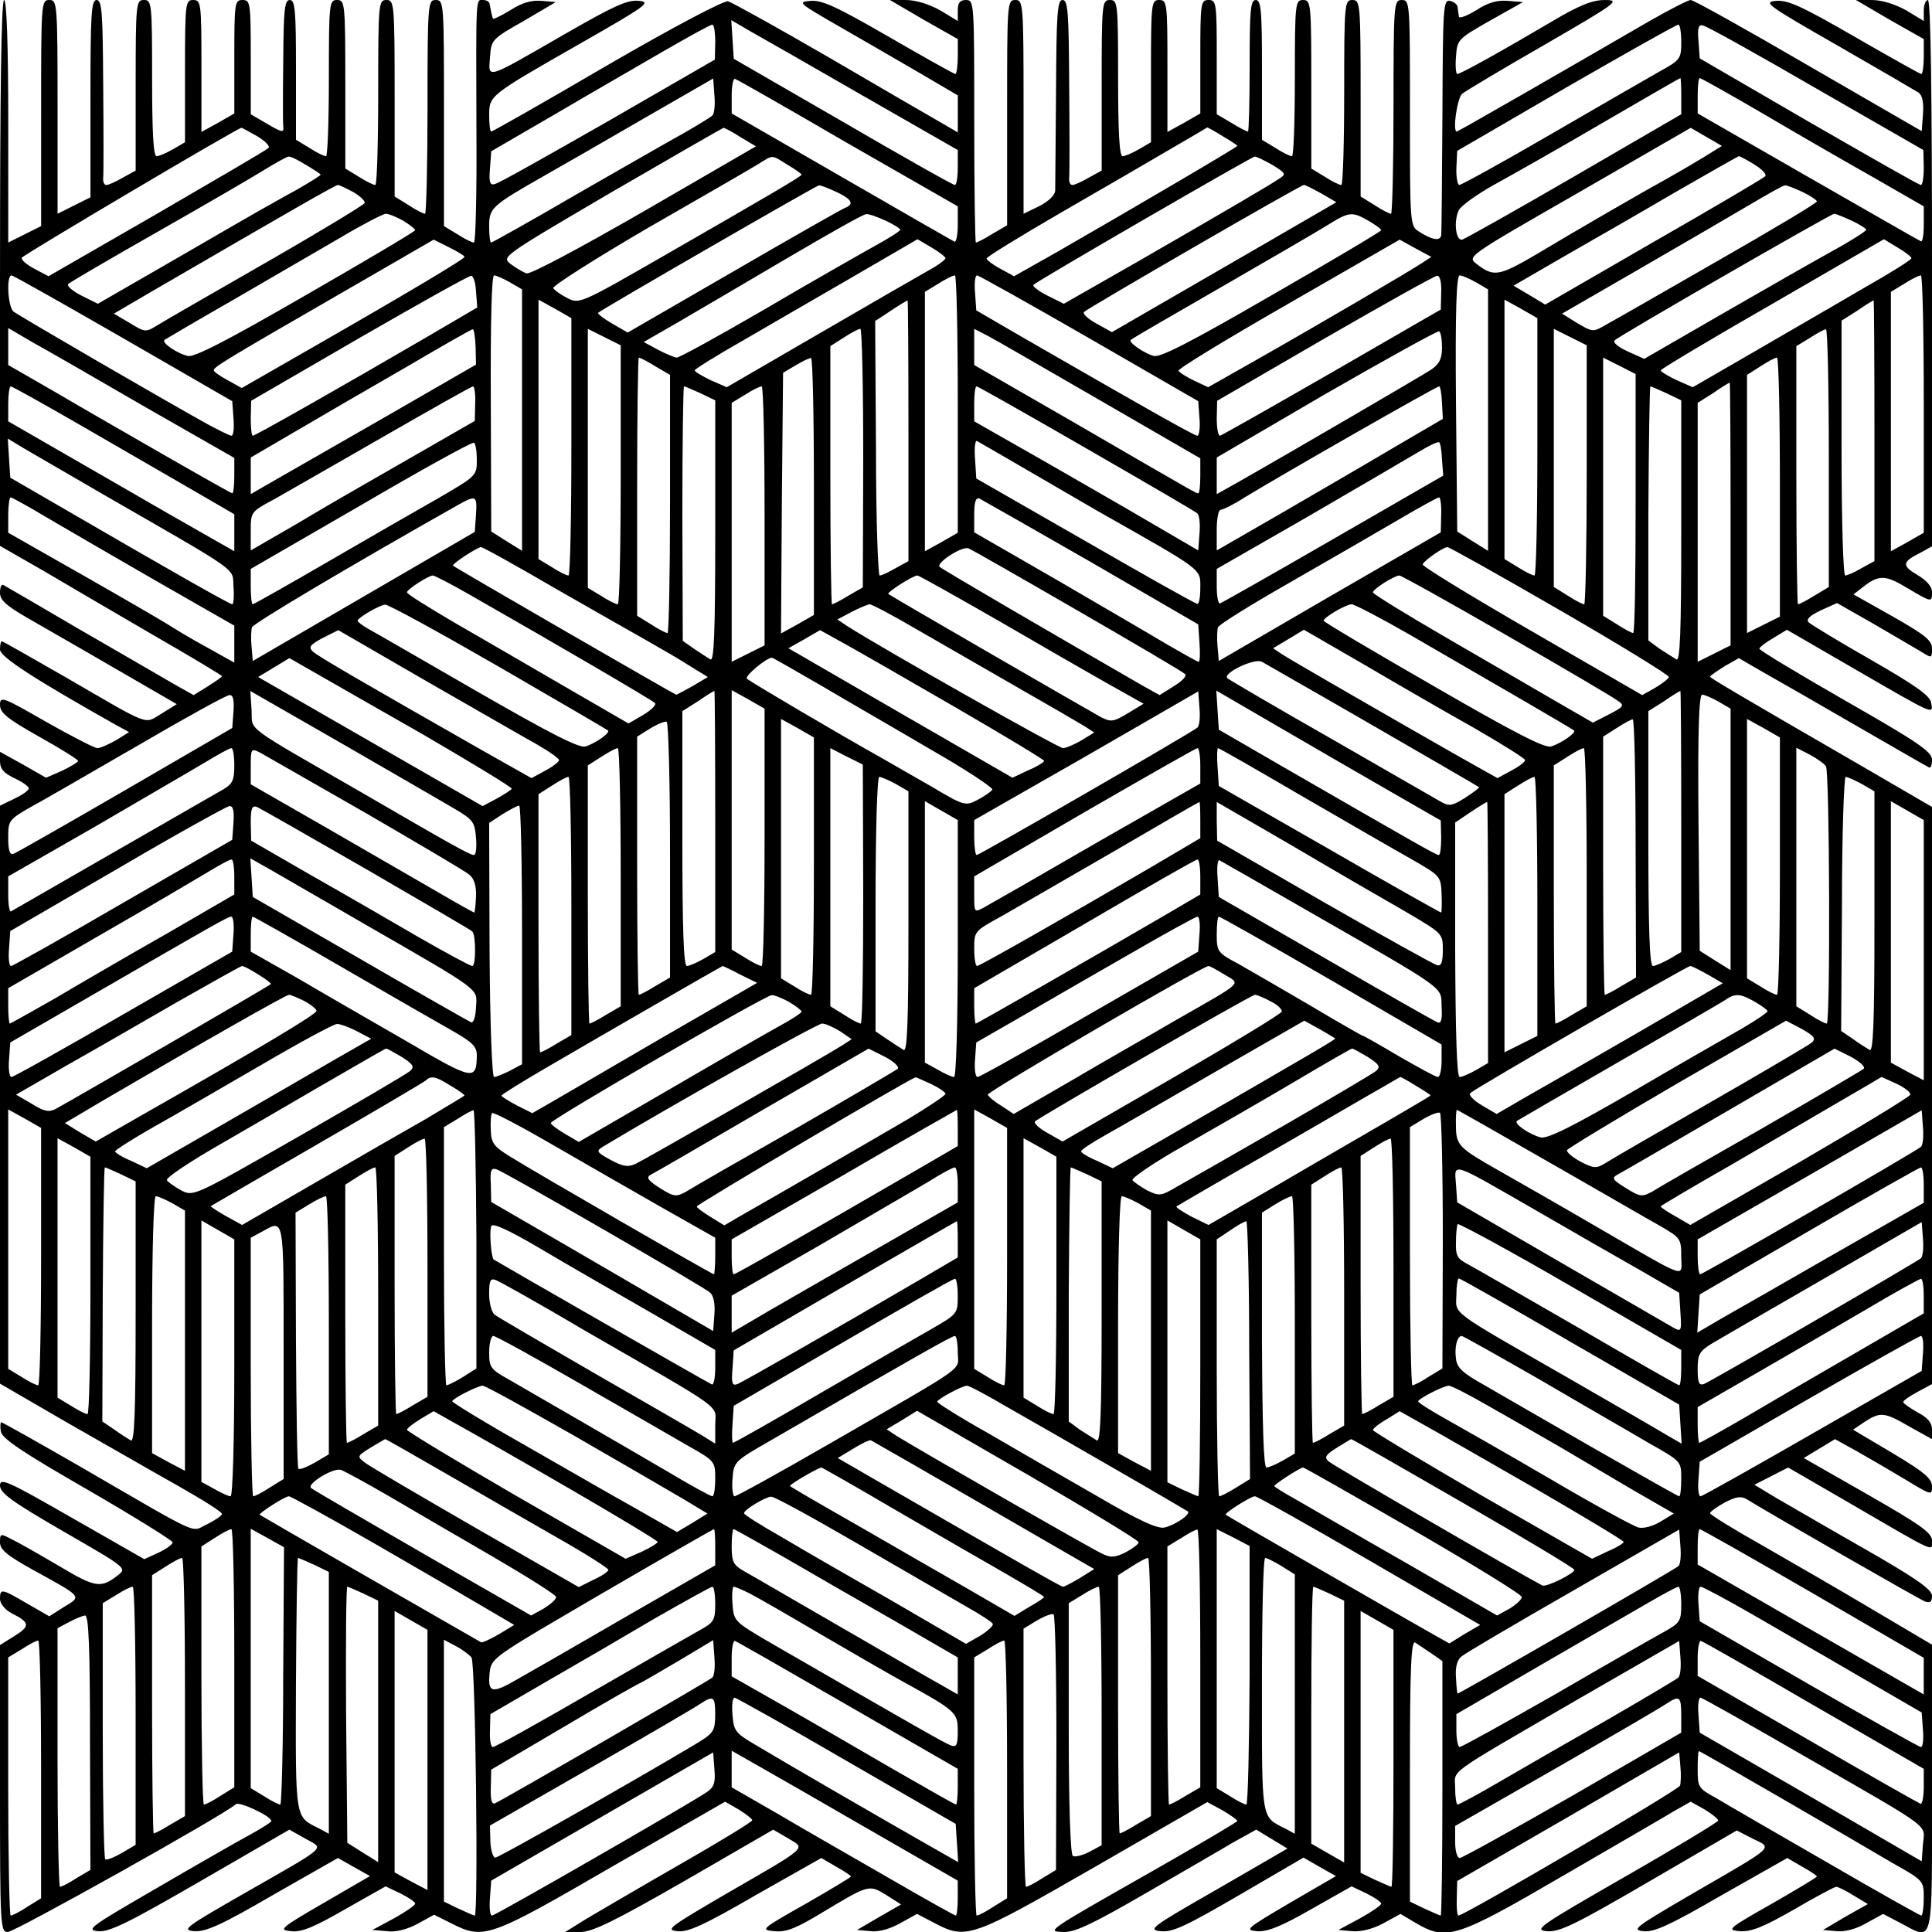 <?xml version="1.0" standalone="no"?>
<!DOCTYPE svg PUBLIC "-//W3C//DTD SVG 20010904//EN"
 "http://www.w3.org/TR/2001/REC-SVG-20010904/DTD/svg10.dtd">
<svg version="1.0" xmlns="http://www.w3.org/2000/svg"
 width="470pt" height="470pt" viewBox="0 0 470 470"
 preserveAspectRatio="xMidYMid meet">
<g transform="translate(0,470) scale(0.1,-0.1)"
fill="#000000" stroke="none">
<path d="M0 4036 l0 -664 103 -59 c56 -33 177 -104 270 -158 92 -53 167 -98
167 -100 0 -2 -16 -13 -35 -25 l-34 -21 -48 27 c-26 15 -129 75 -228 132 -99
58 -183 107 -187 109 -5 2 -8 -6 -8 -19 0 -18 15 -31 63 -59 34 -20 131 -75
215 -124 l152 -88 -37 -23 c-44 -26 -22 -34 -236 90 -82 47 -150 86 -153 86
-2 0 -4 -9 -4 -20 0 -18 84 -72 281 -183 l33 -18 -32 -20 c-18 -10 -38 -19
-45 -19 -7 0 -63 29 -125 64 -106 61 -112 63 -112 41 0 -19 17 -33 95 -77 52
-29 95 -56 95 -59 0 -3 -18 -14 -39 -24 l-39 -17 -56 32 -56 31 0 -23 c0 -18
9 -29 35 -41 19 -9 35 -20 35 -25 0 -5 -16 -16 -35 -25 l-35 -17 0 -703 0
-703 162 -94 c90 -51 211 -121 270 -154 60 -34 108 -64 108 -69 0 -4 -16 -15
-36 -25 -42 -19 -5 -36 -312 142 -101 58 -186 106 -189 106 -2 0 -3 -10 -1
-22 2 -17 51 -50 211 -142 114 -66 207 -124 207 -128 0 -5 -15 -16 -34 -25
l-35 -16 -175 100 c-157 90 -176 99 -176 79 0 -18 29 -39 155 -112 153 -88
154 -89 132 -106 -41 -32 -54 -31 -141 21 -46 27 -98 57 -115 65 -30 16 -31
16 -31 -6 0 -18 17 -32 82 -68 120 -66 117 -63 74 -89 l-36 -23 -54 31 c-63
37 -66 37 -66 11 0 -11 12 -26 29 -35 44 -22 45 -31 6 -55 l-35 -22 0 -349 c0
-338 1 -349 19 -349 17 0 530 287 555 311 8 7 86 -29 86 -41 0 -3 -24 -18 -53
-34 -28 -15 -131 -74 -227 -130 -159 -92 -172 -101 -142 -104 27 -3 72 19 250
122 l216 125 39 -22 c46 -26 59 -14 -147 -132 -145 -83 -155 -90 -124 -93 28
-2 65 14 192 88 l158 90 39 -22 39 -22 -112 -65 c-107 -62 -111 -66 -80 -69
26 -3 56 10 131 53 l99 56 36 -17 c20 -10 36 -21 36 -25 0 -4 -23 -20 -52 -36
l-52 -28 35 -3 c21 -3 49 4 75 18 l40 22 42 -21 c79 -40 91 -36 391 138 l275
158 33 -19 c18 -11 33 -23 33 -26 0 -4 -79 -52 -175 -107 -96 -55 -198 -115
-227 -132 l-53 -33 37 0 c29 0 82 26 253 124 l216 125 36 -21 c43 -26 54 -17
-152 -136 -137 -80 -147 -87 -117 -90 26 -3 65 15 191 88 l159 90 36 -21 c20
-11 36 -22 36 -24 0 -2 -50 -32 -111 -67 -108 -61 -110 -63 -75 -66 29 -3 53
7 119 47 110 66 111 67 153 41 l36 -23 -54 -31 -53 -31 33 -3 c20 -2 47 5 73
20 l40 22 42 -22 c78 -41 89 -37 390 136 l274 158 37 -20 c20 -12 36 -23 36
-26 -1 -3 -96 -59 -212 -125 -257 -146 -254 -144 -208 -145 27 0 74 23 195 93
88 51 185 107 215 125 l56 31 38 -23 38 -23 -171 -99 c-161 -92 -170 -99 -137
-102 29 -3 62 13 191 88 l156 91 40 -23 39 -22 -112 -65 c-105 -62 -111 -66
-81 -69 25 -2 57 10 132 53 l99 56 36 -17 c20 -10 36 -21 36 -25 0 -4 -23 -20
-52 -36 l-52 -28 33 -3 c21 -2 50 5 76 19 l42 23 37 -22 c75 -44 98 -37 357
114 129 75 252 146 273 159 l39 22 34 -19 c18 -11 33 -23 33 -27 0 -3 -102
-65 -226 -136 -209 -120 -224 -130 -191 -133 30 -3 69 16 249 121 l213 124 39
-20 c49 -24 58 -15 -149 -135 -137 -80 -147 -87 -117 -90 26 -3 65 15 191 88
l159 90 36 -21 c20 -11 36 -22 36 -24 0 -2 -50 -32 -111 -67 -106 -60 -109
-63 -77 -66 27 -2 56 9 131 52 53 31 100 56 104 56 4 0 23 -9 42 -21 l35 -21
-55 -31 -54 -32 33 -3 c20 -2 47 5 73 20 l40 22 42 -22 c82 -43 77 -66 77 328
l0 349 -142 84 c-79 47 -200 117 -270 157 -71 40 -128 75 -128 79 0 3 16 15
36 26 27 14 39 16 53 8 53 -33 419 -243 434 -249 13 -4 17 -1 17 14 0 15 -38
42 -162 113 -90 51 -187 108 -217 125 l-53 32 41 21 41 21 152 -88 c213 -124
198 -117 198 -90 0 19 -27 38 -156 112 l-156 89 38 23 38 23 56 -31 c30 -17
83 -48 118 -69 61 -37 62 -37 62 -15 0 19 -19 35 -96 81 l-96 57 28 19 c39 25
48 24 110 -12 l54 -30 0 23 c0 17 -10 29 -35 42 -19 11 -35 22 -35 25 0 4 16
15 35 25 l35 19 0 702 0 702 -177 103 c-308 178 -363 211 -363 214 0 2 16 13
35 25 l35 20 57 -33 c32 -18 135 -77 228 -131 94 -54 173 -100 178 -102 4 -2
7 6 7 19 0 19 -33 42 -210 143 -115 66 -210 123 -210 127 0 3 15 15 34 26 l33
20 164 -95 c197 -114 192 -112 187 -83 -2 17 -37 42 -145 104 -79 45 -148 87
-153 92 -7 7 2 16 29 29 l40 18 93 -53 c51 -30 103 -60 116 -68 21 -13 22 -13
22 10 0 20 -16 33 -95 78 l-96 54 23 18 c39 30 54 30 107 -2 61 -36 61 -36 61
-10 0 13 -13 28 -35 41 -39 23 -38 32 6 54 l29 16 0 664 c0 437 -3 665 -10
665 -5 0 -10 -11 -10 -25 l0 -26 -43 26 c-27 15 -59 25 -83 25 l-39 0 82 -48
83 -47 0 -42 c0 -24 -3 -43 -6 -43 -3 0 -76 41 -161 90 -130 75 -163 90 -192
88 -33 -3 -23 -10 148 -108 101 -58 190 -110 198 -115 10 -7 13 -25 11 -53
l-3 -41 -275 159 c-151 88 -280 160 -287 160 -6 0 -51 -23 -100 -51 -205 -119
-466 -269 -469 -269 -11 0 1 82 13 92 9 7 99 61 202 120 176 102 184 108 145
108 -30 0 -61 -12 -130 -53 -122 -72 -221 -127 -229 -127 -3 0 -5 19 -3 42 3
42 4 43 83 88 l80 45 -37 3 c-26 2 -48 -4 -77 -23 -23 -14 -42 -21 -42 -15 -1
5 -2 16 -3 22 0 7 -9 14 -19 16 -16 3 -17 -16 -18 -277 -1 -155 -2 -287 -3
-293 -2 -15 -22 -12 -53 8 -23 14 -23 15 -23 289 0 268 0 275 -20 275 -19 0
-20 -7 -20 -260 0 -143 -3 -260 -6 -260 -4 0 -22 9 -40 21 l-34 21 0 239 c0
232 -1 239 -20 239 -19 0 -20 -7 -20 -225 0 -124 -3 -225 -7 -225 -5 0 -23 9
-40 20 l-33 20 0 205 c0 198 -1 205 -20 205 -19 0 -20 -7 -20 -190 0 -104 -3
-190 -7 -190 -5 0 -23 9 -40 20 l-33 20 0 170 c0 144 -2 170 -15 170 -13 0
-15 -24 -15 -160 0 -88 -2 -160 -4 -160 -3 0 -21 9 -40 21 l-36 21 0 139 c0
132 -1 139 -20 139 -19 0 -20 -7 -20 -138 l0 -138 -40 -23 -40 -22 0 160 c0
154 -1 161 -20 161 -19 0 -20 -7 -20 -173 l0 -173 -29 -17 c-16 -9 -34 -17
-40 -17 -8 0 -11 59 -11 190 0 183 -1 190 -20 190 -19 0 -20 -7 -20 -207 l0
-208 -31 -17 c-17 -10 -35 -18 -40 -18 -6 0 -9 8 -8 18 1 9 1 110 0 225 -1
177 -3 207 -16 207 -13 0 -15 -32 -16 -222 -1 -123 -2 -231 -2 -241 0 -11 -15
-26 -38 -38 l-39 -19 0 260 c0 253 -1 260 -20 260 -20 0 -20 -7 -20 -274 l0
-274 -36 -21 c-19 -12 -37 -21 -40 -21 -2 0 -4 133 -4 295 0 288 0 295 -20
295 -15 0 -20 -7 -20 -25 l0 -26 -43 26 c-27 15 -59 25 -83 25 l-39 0 82 -48
83 -47 0 -42 c0 -24 -3 -43 -6 -43 -3 0 -76 41 -161 90 -128 74 -163 90 -191
88 -33 -3 -30 -5 69 -62 57 -33 146 -84 197 -114 l92 -54 0 -45 0 -45 -43 25
c-23 13 -145 84 -270 157 -126 73 -236 134 -246 137 -10 2 -132 -62 -294 -156
-152 -89 -279 -161 -282 -161 -3 0 -5 18 -5 39 0 49 -1 48 223 176 161 92 172
100 141 103 -28 3 -62 -13 -182 -82 -193 -111 -184 -109 -180 -55 3 42 4 44
82 88 l78 46 -35 3 c-25 2 -48 -5 -76 -23 -23 -14 -42 -23 -42 -20 -1 3 -3 10
-4 15 -1 6 -3 15 -4 20 0 6 -8 10 -16 10 -18 0 -17 16 -16 -322 1 -148 -2
-268 -6 -268 -5 0 -23 9 -40 20 l-33 20 0 275 c0 268 0 275 -20 275 -19 0 -20
-7 -20 -260 0 -143 -3 -260 -6 -260 -4 0 -22 9 -40 21 l-34 21 0 239 c0 232
-1 239 -20 239 -19 0 -20 -7 -20 -225 0 -124 -3 -225 -7 -225 -5 0 -23 9 -40
20 l-33 20 0 205 c0 198 -1 205 -20 205 -19 0 -20 -7 -20 -190 0 -104 -3 -190
-7 -190 -5 0 -23 9 -40 20 l-33 20 0 170 c0 144 -2 170 -15 170 -13 0 -15 -24
-16 -147 -1 -82 -1 -154 0 -160 2 -17 -2 -16 -43 8 l-36 21 0 139 c0 132 -1
139 -20 139 -19 0 -20 -7 -20 -138 l0 -138 -40 -23 -40 -22 0 160 c0 154 -1
161 -20 161 -19 0 -20 -7 -20 -173 l0 -173 -29 -17 c-16 -9 -34 -17 -40 -17
-8 0 -11 59 -11 190 0 183 -1 190 -20 190 -19 0 -20 -7 -20 -207 l0 -208 -31
-17 c-17 -10 -35 -18 -40 -18 -6 0 -9 8 -8 18 1 9 1 110 0 225 -1 177 -3 207
-16 207 -13 0 -15 -33 -15 -240 l0 -240 -40 -20 -40 -20 0 260 c0 253 -1 260
-20 260 -20 0 -20 -7 -20 -275 l0 -275 -40 -20 -40 -20 0 295 c0 190 -4 295
-10 295 -7 0 -10 -228 -10 -664z m2103 429 l227 -130 0 -42 c0 -24 -3 -43 -7
-43 -5 0 -127 69 -273 154 l-265 153 -3 47 -3 47 48 -28 c27 -15 151 -86 276
-158z m-363 133 l-1 -43 -260 -150 c-144 -82 -267 -152 -276 -153 -11 -3 -14
5 -11 38 l3 42 155 90 c85 50 205 119 265 154 61 35 113 64 118 64 4 0 7 -19
7 -42z m2350 0 c0 -41 -2 -44 -53 -72 -28 -16 -148 -85 -265 -153 -117 -68
-217 -123 -222 -123 -4 0 -8 19 -7 42 l2 41 265 154 c146 84 268 153 273 153
4 0 7 -19 7 -42z m328 -113 l261 -150 1 -42 c0 -24 -3 -43 -7 -43 -5 0 -127
70 -273 154 l-265 154 -3 42 c-3 32 0 41 11 38 8 -1 132 -70 275 -153z m-2685
-66 c-4 -4 -35 -23 -68 -42 -33 -18 -151 -86 -263 -150 -111 -65 -205 -117
-207 -117 -3 0 -5 18 -5 39 0 45 5 50 135 124 44 25 154 88 245 141 l165 95 3
-41 c2 -22 0 -44 -5 -49z m330 -68 l267 -153 0 -45 c0 -25 -4 -43 -8 -41 -4 2
-128 73 -275 158 l-267 154 0 44 c0 24 4 42 8 40 5 -1 129 -72 275 -157z
m2027 115 l0 -44 -260 -151 c-143 -83 -266 -152 -273 -154 -16 -3 -21 46 -8
72 6 11 44 38 83 60 40 22 159 89 263 150 105 61 191 111 193 111 1 0 2 -20 2
-44z m193 -39 c78 -46 199 -116 270 -156 l127 -73 0 -45 c0 -24 -3 -42 -7 -40
-5 2 -128 73 -275 157 l-268 154 0 43 c0 24 2 43 5 43 3 0 69 -37 148 -83z
m-3658 -58 c20 -12 33 -25 28 -29 -4 -5 -127 -76 -271 -160 l-264 -152 -34 18
c-19 10 -33 22 -31 27 2 6 519 312 534 316 1 1 18 -9 38 -20z m1177 -3 l37
-22 -271 -157 c-158 -91 -278 -155 -287 -152 -9 3 -26 13 -39 23 -22 17 -21
18 245 174 148 86 270 156 273 157 3 0 22 -10 42 -23z m1172 3 c20 -12 36 -22
36 -24 0 -3 -261 -156 -435 -256 l-108 -61 -33 18 c-19 10 -34 22 -34 25 0 4
80 53 178 110 97 56 218 126 267 155 50 29 91 53 92 54 1 0 18 -9 37 -21z
m1173 -50 c-23 -14 -62 -37 -87 -51 -62 -34 -228 -130 -328 -190 -86 -50 -99
-52 -140 -20 -23 18 -23 18 249 174 l272 157 38 -22 38 -22 -42 -26z m-3403
-20 c20 -12 36 -22 36 -24 0 -2 -26 -18 -57 -36 -32 -17 -71 -40 -88 -49 -16
-9 -113 -65 -213 -123 l-184 -106 -40 20 c-22 11 -36 24 -32 28 5 5 103 62
219 128 116 66 233 134 260 151 28 17 53 31 57 31 4 1 23 -8 42 -20z m1172 0
c19 -11 34 -22 34 -24 0 -4 -84 -53 -338 -199 -200 -115 -203 -116 -232 -101
-16 8 -31 19 -34 24 -3 5 101 71 231 147 131 75 252 145 268 155 37 23 31 23
71 -2z m1179 0 c33 -20 34 -23 18 -33 -25 -17 -126 -76 -341 -200 l-184 -105
-40 20 c-22 11 -37 23 -34 26 8 9 530 311 538 312 4 1 23 -9 43 -20z m1174 0
c18 -11 30 -24 25 -28 -5 -5 -127 -77 -272 -160 l-263 -152 -38 23 -39 23 126
73 c70 40 192 110 272 157 80 46 147 84 150 85 3 0 20 -9 39 -21z m-3410 -66
c17 -10 30 -22 28 -27 -1 -4 -108 -69 -237 -143 -129 -74 -249 -143 -265 -153
-31 -19 -31 -19 -69 4 l-39 23 94 55 c334 194 445 258 451 258 3 0 20 -8 37
-17z m1176 0 c38 -18 44 -30 20 -39 -9 -4 -131 -73 -272 -155 l-256 -148 -38
22 c-21 12 -36 24 -34 26 8 8 530 309 537 310 4 1 23 -7 43 -16z m1180 -4 l36
-21 -88 -51 c-48 -28 -171 -99 -273 -158 l-185 -107 -38 21 c-20 11 -34 24
-30 28 12 11 527 309 535 309 4 0 23 -10 43 -21z m1170 4 c19 -9 35 -20 35
-23 0 -4 -109 -69 -242 -145 -134 -77 -256 -147 -273 -156 -29 -17 -31 -17
-68 5 l-37 23 187 108 c104 60 224 130 268 156 44 26 83 48 87 48 4 1 23 -7
43 -16z m-3404 -70 c16 -10 29 -20 29 -23 0 -3 -120 -74 -266 -158 -192 -111
-272 -152 -287 -148 -26 6 -64 32 -57 39 3 2 79 47 170 99 91 53 208 121 260
151 52 31 101 56 108 57 8 0 27 -8 43 -17z m1174 0 c19 -9 35 -19 35 -22 0 -3
-28 -21 -63 -40 -34 -19 -154 -87 -266 -153 -112 -65 -208 -118 -215 -118 -6
1 -26 9 -45 19 l-35 19 80 46 c43 25 162 95 264 155 102 60 190 110 197 110 7
1 28 -7 48 -16z m1174 0 c17 -10 31 -20 31 -23 0 -3 -120 -74 -266 -158 -197
-114 -271 -152 -287 -148 -25 7 -63 34 -56 39 2 3 101 60 219 128 118 68 235
136 259 151 53 33 60 34 100 11z m1176 0 c19 -9 35 -19 35 -22 0 -3 -37 -27
-83 -52 -45 -25 -166 -94 -270 -154 l-187 -108 -40 18 c-24 11 -37 22 -32 27
12 12 525 307 534 308 4 0 23 -8 43 -17z m-3375 -88 c0 -5 -139 -88 -378 -225
l-164 -94 -34 19 c-19 10 -34 21 -34 24 0 8 24 23 305 185 l230 133 38 -19
c20 -10 37 -20 37 -23z m1170 -3 c0 -4 -19 -18 -43 -31 -23 -13 -143 -82 -265
-153 l-224 -130 -39 17 c-21 10 -39 21 -39 24 0 3 53 36 118 73 64 37 186 108
271 157 l153 89 34 -20 c19 -11 34 -23 34 -26z m1159 -12 c-25 -17 -243 -145
-407 -238 l-113 -64 -34 16 c-19 9 -36 20 -38 24 -3 4 117 77 267 163 l271
156 38 -21 39 -21 -23 -15z m1191 12 c0 -4 -51 -36 -113 -71 -61 -36 -181
-105 -265 -154 l-154 -89 -39 17 c-21 10 -39 21 -39 24 0 3 122 76 272 162
l271 157 33 -20 c19 -11 34 -23 34 -26z m-4350 -195 l265 -153 3 -42 c2 -23 0
-42 -5 -42 -4 0 -30 13 -58 28 -110 61 -461 265 -472 274 -14 11 -18 88 -5 88
4 0 126 -69 272 -153z m858 114 l3 -39 -128 -75 c-199 -116 -412 -237 -418
-237 -3 0 -5 19 -5 43 l1 42 262 152 c144 83 267 152 273 152 5 1 11 -16 12
-38z m83 22 l29 -17 0 -318 0 -318 -37 23 -38 24 -1 312 c-1 199 2 311 8 311
5 0 23 -8 39 -17z m1089 -296 l0 -313 -40 -23 -40 -22 0 316 0 315 33 20 c17
11 35 20 40 20 4 0 7 -141 7 -313z m320 160 l265 -153 3 -42 c2 -23 -1 -42 -5
-42 -8 0 -140 75 -428 241 l-110 64 -3 43 c-2 23 0 42 5 42 4 0 127 -69 273
-153z m856 112 l-1 -42 -265 -153 c-146 -84 -268 -153 -272 -154 -5 0 -8 19
-8 43 l1 42 262 152 c144 83 267 152 273 152 7 1 11 -16 10 -40z m85 24 l29
-17 0 -318 0 -318 -37 23 -38 24 -3 312 c-2 223 1 311 9 311 6 0 24 -8 40 -17z
m1089 -296 l0 -313 -40 -23 -40 -22 0 316 0 315 33 20 c17 11 35 20 40 20 4 0
7 -141 7 -313z m-3290 -104 c0 -172 -3 -313 -7 -313 -5 0 -23 9 -40 20 l-33
20 0 315 0 316 40 -22 40 -23 0 -313z m820 40 l0 -318 -31 -17 c-17 -10 -34
-18 -39 -18 -4 0 -9 139 -9 310 l-2 309 38 25 c21 14 39 25 41 25 1 1 2 -142
2 -316z m1530 -40 c0 -172 -3 -313 -7 -313 -5 0 -23 9 -40 20 l-33 20 0 315 0
316 40 -22 40 -23 0 -313z m820 40 l0 -318 -31 -17 c-17 -10 -35 -18 -40 -18
-5 0 -9 128 -9 310 l0 310 38 24 c20 14 38 25 40 25 1 1 2 -142 2 -316z
m-4207 57 l217 -124 0 -43 c0 -24 -2 -43 -5 -43 -2 0 -75 41 -162 91 -87 50
-209 120 -270 156 l-113 65 0 45 0 45 58 -34 c33 -18 156 -89 275 -158z m804
147 l1 -44 -215 -124 c-119 -68 -242 -139 -274 -157 l-59 -34 0 45 0 44 113
66 c61 36 182 106 267 155 85 50 157 91 160 91 3 1 6 -19 7 -42z m353 -312 c0
-173 -3 -315 -7 -315 -5 0 -23 9 -40 20 l-33 20 0 315 0 315 40 -20 40 -20 0
-315z m590 41 l-1 -315 -35 -20 c-19 -12 -37 -21 -40 -21 -2 0 -4 141 -4 314
l0 314 33 21 c17 11 35 21 40 21 4 0 7 -141 7 -314z m578 139 l242 -140 0 -42
c0 -24 -2 -43 -5 -43 -5 0 3 -5 -307 175 l-238 137 0 44 0 44 33 -17 c19 -10
142 -81 275 -158z m830 130 c0 -27 -6 -40 -26 -54 -23 -15 -338 -199 -479
-279 l-43 -24 0 45 0 44 267 156 c148 85 271 153 274 151 4 -2 7 -20 7 -39z
m352 -310 c0 -173 -3 -315 -6 -315 -4 0 -22 9 -40 21 l-34 21 0 314 0 314 40
-20 40 -20 0 -315z m589 41 l0 -314 -35 -21 c-19 -12 -37 -21 -40 -21 -2 0 -4
141 -4 314 l0 314 33 20 c17 11 35 21 39 21 4 1 7 -140 7 -313z m-2855 223
l36 -21 0 -314 c0 -173 -3 -314 -6 -314 -4 0 -22 9 -40 21 l-34 21 0 314 c0
173 2 314 4 314 3 0 21 -9 40 -21z m386 -292 l0 -313 -40 -23 -40 -22 2 317 3
317 30 18 c17 10 33 18 38 18 4 1 7 -140 7 -312z m1999 -42 c0 -173 -2 -315
-6 -315 -3 0 -21 9 -39 21 l-34 21 0 314 0 314 40 -20 39 -20 0 -315z m351 40
l0 -315 -40 -20 -40 -20 0 314 0 314 33 21 c17 11 35 21 40 21 4 0 7 -142 7
-315z m-120 -65 l0 -320 -40 -20 -40 -20 0 315 0 315 38 24 c20 14 38 25 40
25 1 1 2 -143 2 -319z m-4001 208 c97 -56 218 -126 268 -155 l93 -54 0 -45 0
-45 -58 33 c-32 18 -156 89 -275 158 l-217 125 0 43 c0 23 3 42 6 42 4 0 86
-46 183 -102z m947 60 l-1 -42 -120 -69 c-66 -38 -139 -80 -162 -93 -23 -13
-92 -53 -152 -89 l-111 -64 0 47 c0 47 0 47 58 78 31 18 151 86 267 153 115
66 212 121 216 121 3 0 6 -19 5 -42z m549 25 l35 -17 0 -318 c0 -253 -3 -318
-12 -312 -7 4 -25 16 -40 26 l-27 19 -1 309 c0 171 2 310 4 310 3 0 21 -8 41
-17z m155 -298 l0 -315 -40 -20 -40 -20 0 315 0 315 33 20 c17 11 35 20 40 20
4 0 7 -142 7 -315z m783 164 c144 -83 266 -154 270 -158 5 -5 7 -27 5 -49 l-3
-41 -180 105 c-99 57 -222 128 -272 156 l-93 53 0 43 c0 23 2 42 6 42 3 0 123
-68 267 -151z m865 111 l2 -39 -118 -69 c-64 -38 -188 -110 -274 -160 l-158
-91 0 50 c0 27 4 49 10 49 5 0 32 13 58 30 85 52 466 270 473 270 3 0 6 -18 7
-40z m547 23 l35 -17 0 -318 c0 -253 -3 -318 -12 -312 -7 4 -25 16 -41 26
l-27 20 0 309 c1 170 3 309 5 309 2 0 20 -8 40 -17z m-3800 -248 c337 -194
310 -175 313 -223 2 -23 0 -42 -3 -42 -6 0 -137 74 -445 253 l-95 55 -3 47 -3
48 38 -23 c21 -12 110 -64 198 -115z m905 86 c0 -38 -1 -39 -92 -92 -51 -29
-173 -99 -271 -156 -98 -57 -180 -103 -182 -103 -3 0 -5 19 -5 43 l0 43 268
155 c147 86 270 154 275 152 4 -2 7 -21 7 -42z m1350 -31 c69 -40 141 -82 160
-93 261 -148 250 -139 250 -188 0 -21 -3 -39 -7 -38 -5 0 -127 69 -273 153
l-265 152 -3 48 c-2 26 0 46 5 43 4 -2 64 -37 133 -77z m998 32 l3 -39 -267
-154 c-147 -85 -271 -155 -276 -157 -4 -2 -8 16 -8 40 l0 44 223 128 c122 71
242 141 267 156 25 15 47 26 51 24 3 -1 6 -20 7 -42z m-3394 -141 c44 -26 165
-96 269 -156 l187 -107 0 -45 0 -45 -68 38 c-37 20 -78 45 -92 54 -14 9 -107
63 -207 120 l-183 104 0 43 c0 24 3 43 6 43 3 0 43 -22 88 -49z m1044 7 l-3
-42 -270 -157 -270 -157 -3 35 c-2 19 -1 41 1 47 4 10 240 150 502 298 43 24
46 23 43 -24z m1497 -116 l260 -151 3 -45 c2 -25 1 -46 -2 -46 -3 0 -38 20
-78 43 -40 24 -162 95 -270 158 l-198 114 0 44 c0 30 4 42 13 38 6 -3 129 -73
272 -155z m851 116 l-1 -43 -270 -156 -270 -157 -3 35 c-2 19 -1 41 1 47 3 7
82 56 175 109 94 54 212 122 263 152 51 30 96 55 100 55 3 0 6 -19 5 -42z
m-2156 -179 c96 -55 200 -114 230 -131 30 -17 75 -43 98 -58 l44 -27 -37 -22
c-20 -11 -38 -21 -40 -21 -3 0 -538 309 -543 314 -3 4 58 44 68 45 3 1 84 -44
180 -100z m1271 -54 c140 -81 258 -150 262 -155 5 -4 -7 -17 -27 -29 l-35 -22
-43 24 c-201 116 -485 281 -492 288 -10 9 54 51 70 45 6 -2 125 -70 265 -151z
m1173 1 c147 -85 266 -158 266 -163 -1 -4 -16 -16 -33 -26 l-32 -18 -268 155
c-147 85 -267 158 -266 163 2 8 48 41 60 42 3 1 126 -68 273 -153z m-2651 37
c214 -122 443 -256 450 -263 5 -4 -8 -17 -28 -29 l-36 -21 -152 88 c-84 49
-205 119 -269 156 -65 38 -118 71 -118 75 0 7 51 40 63 41 4 0 45 -21 90 -47z
m1279 -59 c100 -58 223 -129 271 -156 l89 -50 -38 -23 c-35 -21 -41 -22 -65
-10 -31 17 -512 295 -518 300 -4 4 60 45 71 45 3 0 89 -48 190 -106z m1244
-40 c139 -80 260 -151 270 -159 16 -11 15 -14 -22 -33 l-39 -20 -90 52 c-50
29 -170 99 -267 155 -98 57 -178 106 -178 110 0 8 51 40 64 41 5 0 123 -66
262 -146z m-2454 -75 c145 -84 265 -154 267 -156 7 -5 -31 -32 -55 -39 -16 -4
-86 32 -260 132 -132 76 -251 145 -266 153 -16 9 -28 18 -28 21 0 7 53 38 67
39 7 1 131 -67 275 -150z m1018 90 c58 -33 168 -97 245 -141 77 -44 151 -87
164 -95 l23 -15 -31 -19 c-17 -10 -38 -19 -45 -19 -11 0 -439 242 -525 297
l-24 16 34 18 c19 10 39 18 44 19 6 0 57 -27 115 -61z m1203 -15 c223 -129
392 -227 396 -231 7 -5 -32 -32 -56 -39 -16 -4 -90 34 -287 148 -146 84 -266
155 -266 158 0 8 53 39 68 40 7 0 72 -34 145 -76z m-2125 -266 c28 -16 52 -33
52 -37 0 -4 -15 -16 -34 -26 l-33 -18 -124 70 c-286 163 -395 226 -408 238
-11 11 -7 16 24 33 l38 19 216 -125 c119 -68 240 -138 269 -154z m1015 92
c119 -69 217 -128 217 -131 0 -3 -17 -14 -39 -23 l-38 -18 -272 157 -273 158
39 22 38 22 56 -31 c31 -17 153 -87 272 -156z m1265 -52 c67 -39 122 -73 122
-77 0 -5 -15 -16 -34 -26 l-33 -18 -89 50 c-153 87 -408 234 -433 250 l-24 16
37 22 38 23 147 -85 c80 -47 201 -117 269 -155z m-2555 -17 c118 -69 214 -127
212 -130 -2 -3 -19 -14 -37 -24 l-34 -18 -273 157 -273 157 38 23 38 23 56
-32 c31 -18 154 -88 273 -156z m965 121 c64 -38 186 -108 269 -157 84 -48 150
-92 147 -96 -3 -5 -19 -16 -36 -25 -29 -15 -32 -15 -111 32 -45 26 -100 57
-122 70 -102 57 -321 186 -328 193 -6 6 46 50 61 51 2 0 56 -31 120 -68z
m1342 -97 c140 -81 256 -148 258 -150 2 -1 -14 -13 -34 -26 -34 -21 -39 -21
-63 -7 -14 8 -134 77 -266 153 -132 75 -244 141 -249 145 -13 12 66 50 84 40
8 -5 130 -74 270 -155z m-2235 -202 c46 -27 50 -33 53 -71 2 -23 0 -42 -5 -42
-10 0 -56 26 -273 152 -295 170 -265 148 -268 201 l-3 46 223 -128 c123 -71
246 -142 273 -158z m635 -31 l0 -318 -29 -17 c-16 -9 -34 -17 -40 -17 -8 0
-11 92 -11 310 l0 310 38 24 c20 14 38 25 40 25 1 1 2 -142 2 -317z m120 -39
c0 -172 -3 -313 -7 -313 -5 0 -23 9 -40 20 l-33 20 0 315 0 316 40 -22 40 -23
0 -313z m1053 267 c-12 -11 -530 -310 -537 -310 -3 0 -6 19 -6 43 l0 42 273
156 272 157 3 -40 c2 -23 0 -44 -5 -48z m472 -157 l120 -69 1 -42 c0 -23 -2
-42 -6 -42 -6 0 -45 22 -390 221 l-145 84 -3 47 -3 48 153 -89 c84 -49 207
-120 273 -158z m705 -71 l0 -318 -29 -17 c-16 -9 -34 -17 -40 -17 -8 0 -11 92
-11 310 l0 310 38 24 c20 14 38 25 40 25 1 1 2 -142 2 -317z m-3522 267 l-3
-40 -260 -151 c-143 -83 -266 -153 -272 -155 -9 -4 -13 8 -13 39 0 42 1 44 57
76 32 17 150 86 263 151 113 66 211 120 218 120 9 1 12 -11 10 -40z m3613 24
l29 -17 0 -318 0 -318 -37 23 -38 24 -3 312 c-2 223 1 311 9 311 6 0 24 -8 40
-17z m-2551 -363 l0 -308 -36 -21 c-19 -12 -37 -21 -40 -21 -2 0 -4 141 -4
314 l0 314 32 20 c18 11 36 18 40 16 4 -3 8 -144 8 -314z m350 -37 c0 -172 -3
-313 -7 -313 -5 0 -23 9 -40 20 l-33 20 0 315 0 316 40 -22 40 -23 0 -313z
m1999 43 l1 -314 -36 -21 c-19 -12 -37 -21 -40 -21 -2 0 -4 141 -4 314 l0 314
33 21 c17 11 35 21 39 21 4 0 7 -141 7 -314z m351 -43 c0 -172 -3 -313 -7
-313 -5 0 -23 9 -40 20 l-33 20 0 315 0 316 40 -22 40 -23 0 -313z m-3760 245
c0 -36 -4 -45 -28 -59 -39 -22 -506 -291 -515 -296 -4 -2 -7 16 -7 40 l0 45
213 122 c116 68 237 138 267 156 30 18 58 34 63 34 4 0 7 -19 7 -42z m320
-116 c129 -75 243 -142 252 -150 12 -10 17 -28 16 -53 -1 -22 -3 -39 -4 -39
-2 0 -43 23 -91 51 -48 28 -170 98 -270 156 l-183 105 0 44 c0 43 1 44 23 33
12 -7 128 -73 257 -147z m620 -156 l0 -314 -36 -21 c-19 -12 -37 -21 -40 -21
-2 0 -4 141 -4 314 l0 314 33 21 c17 11 35 21 40 21 4 0 7 -141 7 -314z m590
-41 c0 -173 -2 -315 -6 -315 -4 0 -22 9 -40 21 l-34 21 0 314 0 314 39 -20 40
-20 1 -315z m820 312 l0 -43 -252 -144 c-138 -80 -262 -151 -275 -158 -23 -12
-23 -12 -23 32 l0 44 268 156 c147 85 270 155 275 156 4 0 7 -19 7 -43z m241
-70 c107 -62 228 -132 269 -155 75 -43 75 -43 77 -87 1 -25 0 -45 -1 -45 -2 0
-125 69 -272 154 l-269 154 -3 46 c-2 25 -1 46 1 46 3 0 92 -51 198 -113z
m699 -201 l0 -314 -36 -21 c-19 -12 -37 -21 -40 -21 -2 0 -4 141 -4 314 l0
314 33 21 c17 11 35 21 40 21 4 0 7 -141 7 -314z m582 270 c9 -13 11 -626 2
-626 -4 0 -22 9 -40 21 l-34 21 0 314 0 315 33 -17 c17 -9 35 -22 39 -28z
m-3052 -340 l0 -314 -36 -21 c-19 -12 -37 -21 -40 -21 -2 0 -4 141 -4 314 l0
314 33 21 c17 11 35 21 40 21 4 0 7 -141 7 -314z m789 297 l31 -18 0 -318 c0
-252 -3 -317 -12 -311 -7 4 -25 16 -40 26 l-28 19 0 310 c0 181 4 309 9 309 5
0 23 -8 40 -17z m1561 -298 l0 -315 -40 -20 -40 -20 0 314 0 314 33 21 c17 11
35 21 40 21 4 0 7 -142 7 -315z m789 298 l31 -18 0 -318 c0 -252 -3 -317 -12
-311 -7 4 -26 16 -41 27 l-28 19 2 309 c0 170 5 309 9 309 5 0 22 -8 39 -17z
m-2199 -400 c0 -184 -4 -313 -9 -313 -5 0 -23 8 -40 18 l-31 17 0 318 0 318
40 -23 40 -23 0 -312z m590 313 l0 -45 -117 -69 c-219 -128 -420 -242 -426
-242 -4 0 -7 19 -7 43 0 42 1 42 68 79 37 21 159 92 272 157 113 66 206 120
208 120 1 1 2 -19 2 -43z m498 -223 c92 -54 92 -54 92 -94 0 -30 -4 -40 -14
-37 -8 2 -132 71 -275 153 l-260 150 -1 47 0 47 183 -106 c100 -59 224 -131
275 -160z m202 -51 l0 -318 -29 -17 c-16 -9 -34 -17 -40 -17 -7 0 -10 102 -11
310 l0 309 37 25 c21 14 39 25 41 25 1 1 2 -142 2 -317z m1060 -44 l0 -316
-40 21 -40 22 0 318 0 318 40 -23 40 -23 0 -317z m-4112 310 l-3 -41 -265
-153 c-146 -85 -269 -154 -273 -154 -5 0 -7 19 -5 42 l3 43 260 151 c143 84
266 152 273 153 9 1 12 -11 10 -41z m324 -113 c139 -81 255 -148 257 -151 9
-8 9 -84 0 -84 -5 0 -64 32 -132 71 -67 39 -186 108 -264 152 l-142 82 -1 44
c0 34 3 42 15 38 7 -3 128 -72 267 -152z m378 -160 l0 -314 -30 -16 c-16 -8
-33 -15 -38 -15 -5 0 -10 129 -11 309 l-1 309 32 21 c18 11 36 21 41 21 4 0 7
-142 7 -315z m-700 142 l0 -43 -162 -94 c-90 -51 -212 -122 -271 -157 -60 -34
-111 -63 -113 -63 -2 0 -4 19 -4 43 l0 43 223 129 c122 70 242 141 267 156 25
15 48 28 53 28 4 1 7 -18 7 -42z m310 -111 c295 -170 281 -159 278 -206 -1
-24 -6 -39 -12 -37 -6 3 -128 72 -271 155 l-260 150 -3 47 -3 47 53 -30 c29
-17 127 -73 218 -126z m2040 111 l0 -43 -87 -51 c-168 -98 -456 -263 -459
-263 -2 0 -4 19 -4 43 l0 43 268 156 c147 86 270 157 275 157 4 1 7 -18 7 -42z
m260 -82 c347 -199 325 -184 327 -234 2 -31 -1 -42 -10 -38 -6 2 -129 72 -272
155 l-260 150 -3 47 c-2 26 0 45 5 42 4 -2 100 -57 213 -122z m-2612 -57 l-3
-43 -264 -152 c-145 -84 -268 -153 -273 -153 -5 0 -8 19 -6 42 l3 42 180 104
c320 185 349 202 358 202 4 0 7 -19 5 -42z m264 -81 c117 -68 239 -138 271
-156 47 -27 57 -37 57 -59 -1 -62 -9 -60 -171 35 -85 49 -205 118 -266 154
l-113 64 0 42 c0 24 2 43 5 43 2 0 100 -55 217 -123z m2086 81 l-3 -43 -264
-152 c-145 -84 -267 -153 -273 -153 -5 0 -8 19 -6 42 l3 42 115 66 c63 37 183
106 265 153 83 48 154 87 158 87 5 0 7 -19 5 -42z m321 -113 l268 -156 0 -39
c0 -22 -4 -40 -9 -40 -5 0 -47 23 -94 50 -47 28 -86 50 -88 50 -2 0 -60 33
-127 73 -68 40 -148 86 -176 102 -51 27 -53 30 -53 72 0 23 2 43 5 43 4 0 127
-70 274 -155z m-2610 14 c18 -11 32 -22 30 -23 -8 -7 -475 -277 -524 -304 -16
-8 -28 -6 -58 13 l-38 22 123 71 c68 38 190 109 272 156 83 47 152 86 155 86
4 0 21 -9 40 -21z m1172 0 l41 -20 -234 -135 c-128 -75 -251 -146 -273 -159
l-40 -23 -38 19 c-20 11 -37 21 -37 24 0 2 48 32 108 67 168 98 427 247 430
248 1 0 21 -9 43 -21z m1178 0 c40 -24 49 -15 -119 -111 -63 -37 -178 -102
-254 -147 l-140 -81 -30 20 c-17 10 -32 23 -33 27 -2 7 523 313 537 313 3 0
20 -9 39 -21z m1176 0 l36 -21 -208 -121 c-114 -66 -238 -137 -275 -158 l-67
-39 -36 21 c-20 12 -33 25 -28 30 11 11 527 309 535 309 4 0 23 -10 43 -21z
m-3415 -64 c17 -9 30 -20 30 -24 0 -8 -121 -81 -441 -263 l-96 -55 -38 22 -37
23 93 55 c234 137 445 257 452 257 4 0 21 -7 37 -15z m1179 -2 c17 -10 31 -21
31 -24 0 -3 -24 -19 -52 -34 -29 -16 -151 -86 -271 -156 l-219 -127 -34 20
c-19 11 -34 23 -34 26 0 9 521 310 537 311 6 1 25 -7 42 -16z m1172 1 c17 -8
29 -20 27 -25 -2 -6 -123 -79 -268 -163 l-265 -153 -37 21 c-20 11 -34 24 -30
28 12 11 526 308 535 308 4 0 22 -7 38 -16z m1178 -1 c17 -10 31 -20 31 -23 0
-3 -28 -22 -62 -42 -35 -20 -154 -88 -265 -153 -150 -87 -209 -116 -225 -112
-27 7 -65 33 -58 40 3 2 113 66 245 142 132 76 249 144 260 151 26 18 37 18
74 -3z m-1021 -89 c3 -2 -44 -29 -407 -239 l-134 -77 -38 18 c-22 9 -39 20
-39 23 0 4 26 21 58 39 31 17 153 88 271 156 l214 123 36 -20 c20 -11 37 -22
39 -23z m1160 -10 c-7 -6 -119 -72 -248 -146 -129 -74 -245 -141 -257 -149
-20 -12 -27 -11 -58 5 -20 11 -34 23 -33 28 2 4 122 77 268 162 l265 153 38
-20 c30 -17 35 -23 25 -33z m-3539 27 l34 -18 -84 -48 c-46 -27 -169 -98 -273
-158 l-189 -109 -38 18 c-22 9 -39 20 -39 23 0 3 42 30 93 59 50 28 169 97
262 151 94 55 177 100 185 100 8 0 30 -8 49 -18z m1175 0 l28 -19 -23 -15
c-46 -29 -479 -277 -502 -288 -19 -9 -31 -7 -61 9 -35 19 -36 22 -20 32 173
104 522 300 534 300 8 0 28 -9 44 -19z m-1067 -62 c28 -18 32 -24 21 -34 -7
-7 -129 -78 -270 -159 -257 -147 -257 -147 -287 -132 -16 9 -32 20 -35 25 -3
5 47 39 112 77 64 37 185 107 267 155 83 48 152 88 154 88 2 1 19 -9 38 -20z
m1207 -29 c-5 -4 -117 -70 -249 -146 -132 -75 -252 -144 -266 -153 -24 -13
-29 -13 -64 9 -27 17 -33 25 -24 31 8 4 131 75 273 158 l259 150 40 -20 c21
-11 35 -24 31 -29z m1143 29 c28 -18 32 -24 21 -34 -7 -6 -110 -67 -228 -135
-118 -68 -234 -134 -257 -147 -39 -23 -43 -23 -72 -9 -16 9 -32 20 -36 25 -3
5 54 44 127 85 73 42 194 111 268 155 74 44 137 80 139 80 2 1 19 -9 38 -20z
m1207 -29 c-5 -4 -117 -70 -249 -146 -132 -75 -252 -144 -266 -153 -24 -13
-29 -13 -64 9 -31 19 -35 24 -21 32 10 5 132 76 273 158 l256 149 40 -20 c22
-12 35 -24 31 -29z m-3438 -41 c19 -11 34 -22 34 -24 0 -1 -42 -26 -92 -56
-51 -29 -173 -99 -271 -156 l-178 -103 -40 22 c-21 12 -38 23 -36 24 1 1 117
68 257 149 140 81 259 151 265 156 14 13 24 11 61 -12z m1169 4 c19 -9 35 -20
35 -24 0 -4 -42 -32 -92 -62 -118 -69 -350 -203 -405 -234 l-41 -24 -34 21
c-18 11 -33 22 -33 25 0 5 520 312 532 314 1 1 18 -7 38 -16z m1179 -4 c20
-12 36 -22 36 -24 0 -1 -42 -26 -92 -55 -51 -30 -173 -100 -270 -157 l-178
-103 -41 20 c-22 12 -39 23 -37 25 1 1 107 63 233 135 127 73 248 144 270 156
22 13 41 24 42 24 1 0 18 -9 37 -21z m1171 4 c19 -9 34 -21 32 -26 -2 -6 -123
-79 -269 -164 l-266 -153 -36 21 c-20 11 -36 22 -36 24 0 2 80 49 178 105 97
57 218 127 267 156 50 29 91 53 92 54 1 0 18 -8 38 -17z m-4515 -420 c0 -172
-3 -313 -7 -313 -5 0 -23 9 -40 20 l-33 20 0 315 0 316 40 -22 40 -23 0 -313z
m1059 42 l0 -314 -33 -21 c-18 -11 -36 -20 -40 -20 -3 0 -6 141 -6 314 l0 314
33 20 c17 11 35 21 39 21 3 1 6 -141 7 -314z m459 73 l122 -69 0 -45 c0 -24
-2 -44 -3 -44 -5 0 -438 250 -497 287 -39 24 -45 33 -46 63 -1 19 0 38 3 42 2
4 70 -32 151 -79 81 -47 202 -116 270 -155z m712 198 l0 -44 -72 -42 c-300
-174 -468 -270 -473 -270 -3 0 -5 19 -5 43 l0 42 273 157 c149 87 273 157 275
158 1 0 2 -20 2 -44z m120 -313 c0 -172 -3 -313 -7 -313 -5 0 -23 9 -40 20
l-33 20 0 315 0 316 40 -22 40 -23 0 -313z m1060 37 l-1 -309 -33 -20 c-18
-12 -36 -21 -40 -21 -3 0 -6 141 -6 314 l0 314 33 20 c17 10 35 17 40 15 4 -3
7 -143 7 -313z m256 194 c121 -69 243 -140 272 -156 50 -29 52 -31 52 -74 0
-53 25 -62 -210 74 -91 53 -196 113 -235 135 -95 54 -103 61 -103 107 -1 22 1
40 2 40 2 0 102 -57 222 -126z m907 36 c-12 -11 -530 -310 -537 -310 -3 0 -6
19 -6 43 l0 42 273 157 272 157 3 -41 c2 -22 0 -44 -5 -48z m-4453 -337 c0
-172 -3 -313 -7 -313 -5 0 -23 9 -40 20 l-33 20 0 315 0 316 40 -22 40 -23 0
-313z m820 43 l0 -314 -36 -21 c-19 -12 -37 -21 -40 -21 -2 0 -4 141 -4 314
l0 314 33 21 c17 11 35 21 40 21 4 0 7 -141 7 -314z m1530 -43 c0 -172 -3
-313 -7 -313 -5 0 -23 9 -40 20 l-33 20 0 315 0 316 40 -22 40 -23 0 -313z
m820 43 l0 -314 -36 -21 c-19 -12 -37 -21 -40 -21 -2 0 -4 141 -4 314 l0 314
33 21 c17 11 35 21 40 21 4 0 7 -141 7 -314z m-3095 227 l35 -17 0 -318 c0
-253 -3 -318 -12 -312 -7 4 -26 16 -41 27 l-28 19 1 309 c1 170 3 309 5 309 3
0 20 -8 40 -17z m625 -297 l0 -314 -36 -21 c-19 -12 -37 -21 -40 -21 -2 0 -4
141 -4 314 l0 314 33 21 c17 11 35 21 40 21 4 0 7 -141 7 -314z m550 162 c135
-78 251 -146 258 -153 8 -7 12 -28 10 -52 l-3 -41 -175 102 c-96 56 -218 127
-270 157 l-95 55 -1 43 c-2 35 1 41 15 36 9 -3 126 -69 261 -147z m860 110 l0
-43 -223 -128 c-122 -70 -246 -141 -274 -158 l-53 -31 0 45 0 45 213 122 c116
68 237 138 267 156 30 19 58 34 63 34 4 0 7 -19 7 -42z m315 25 l35 -17 0
-318 c0 -253 -3 -318 -12 -312 -7 4 -25 16 -41 26 l-27 20 0 309 c1 170 3 309
5 309 2 0 20 -8 40 -17z m625 -297 l0 -314 -36 -21 c-19 -12 -37 -21 -40 -21
-2 0 -4 141 -4 314 l0 314 33 21 c17 11 35 21 40 21 4 0 7 -141 7 -314z m464
211 c88 -51 203 -117 256 -147 l95 -55 3 -48 c3 -44 2 -47 -15 -38 -10 6 -133
77 -273 158 l-255 148 -3 44 c-4 54 -15 57 192 -62z m946 60 l0 -43 -217 -124
c-120 -69 -244 -140 -276 -158 l-58 -34 3 47 3 46 265 154 c146 85 268 154
273 155 4 0 7 -19 7 -43z m-4261 -44 l31 -18 0 -317 0 -316 -40 21 -40 22 0
313 c0 183 4 312 9 312 5 0 23 -8 40 -17z m381 -297 l0 -314 -34 -20 c-19 -11
-37 -18 -40 -15 -3 3 -5 144 -6 314 l-1 309 33 20 c18 11 36 20 41 20 4 0 7
-141 7 -314z m1969 297 l31 -18 0 -317 0 -316 -40 21 -40 22 0 313 c0 183 4
312 9 312 5 0 23 -8 40 -17z m381 -296 l0 -313 -29 -17 c-16 -9 -34 -17 -40
-17 -7 0 -10 102 -11 310 l0 310 32 20 c18 11 36 20 41 20 4 0 7 -141 7 -313z
m-2580 -104 c0 -184 -4 -313 -9 -313 -5 0 -23 8 -40 18 l-31 17 0 318 0 318
40 -23 40 -23 0 -312z m1013 134 l157 -91 0 -44 c0 -24 -4 -42 -8 -40 -8 3
-522 298 -531 304 -6 5 -11 68 -6 81 3 9 42 -9 117 -53 62 -37 184 -107 271
-157z m747 179 l0 -45 -92 -54 c-193 -113 -429 -248 -444 -254 -13 -5 -15 2
-12 38 l3 44 270 157 c149 86 271 157 273 157 1 1 2 -19 2 -43z m590 -313 c0
-172 -2 -313 -5 -313 -2 0 -20 8 -40 17 l-35 17 0 318 0 319 40 -23 40 -23 0
-312z m119 43 l2 -314 -34 -21 c-19 -12 -37 -21 -41 -21 -3 0 -6 141 -6 313
l0 312 33 22 c17 12 35 22 39 22 3 1 7 -140 7 -313z m1051 -43 c0 -24 -2 -43
-5 -43 -3 0 -113 63 -245 140 -132 76 -253 146 -270 155 -25 13 -29 21 -28 53
0 20 2 40 4 44 2 3 126 -64 274 -150 l270 -156 0 -43z m583 266 c-10 -9 -508
-298 -528 -306 -12 -4 -15 4 -15 36 0 37 4 44 37 64 20 12 143 83 273 158
l235 136 3 -40 c2 -22 0 -43 -5 -48z m-3983 -228 l0 -309 -34 -21 c-18 -12
-36 -21 -40 -21 -3 0 -6 142 -6 315 l0 314 28 15 c54 30 52 40 52 -293z m733
52 c350 -202 317 -178 317 -230 l0 -45 -32 20 c-18 11 -136 79 -263 152 -126
73 -236 137 -242 142 -7 6 -13 28 -13 50 0 33 3 39 16 34 9 -3 107 -58 217
-123z m907 84 c0 -42 -1 -44 -62 -79 -35 -20 -157 -90 -272 -157 -114 -67
-210 -121 -213 -121 -2 0 -3 20 -1 45 l3 45 265 154 c146 85 268 155 273 155
4 1 7 -18 7 -42z m1490 -111 l265 -153 3 -48 3 -47 -33 19 c-18 11 -125 73
-238 138 -298 171 -278 156 -277 204 0 23 3 41 6 41 3 0 125 -69 271 -154z
m860 111 l0 -42 -162 -94 c-90 -52 -212 -123 -271 -158 -60 -35 -111 -63 -113
-63 -2 0 -4 19 -4 43 l0 44 137 79 c75 43 195 113 267 155 72 43 134 77 139
78 4 1 7 -18 7 -42z m-3267 -214 c111 -64 230 -132 264 -152 62 -35 63 -37 63
-78 0 -24 -3 -43 -7 -43 -4 0 -52 26 -107 59 -104 61 -305 177 -388 225 -45
25 -48 30 -48 66 0 22 5 40 10 40 6 0 102 -53 213 -117z m917 77 c0 -47 35
-22 -310 -221 -123 -71 -228 -129 -233 -129 -4 0 -7 19 -5 42 3 41 4 43 88 91
364 211 446 257 453 257 4 0 7 -18 7 -40z m1419 -68 c102 -60 221 -128 263
-153 78 -44 78 -44 78 -86 0 -24 -2 -43 -5 -43 -3 0 -96 53 -208 117 -111 64
-231 133 -267 154 -52 29 -66 42 -68 64 -4 28 3 55 14 55 3 0 90 -49 193 -108z
m929 66 l-3 -43 -265 -152 c-146 -84 -269 -153 -273 -153 -5 0 -7 19 -5 42 l3
42 265 153 c146 84 269 153 273 153 5 0 7 -19 5 -42z m-3284 -199 c116 -67
237 -137 269 -156 l58 -35 -37 -23 -37 -22 -107 61 c-59 33 -182 104 -273 156
-92 52 -166 98 -167 101 0 6 60 37 74 38 5 1 104 -54 220 -120z m1058 67 c51
-29 170 -97 263 -151 94 -54 172 -100 175 -102 7 -7 -31 -33 -57 -39 -16 -4
-63 17 -165 77 -79 45 -198 114 -265 153 -68 38 -123 73 -123 76 0 6 59 38 72
39 4 1 49 -23 100 -53z m1172 2 c50 -28 127 -73 171 -98 44 -26 124 -73 178
-105 l99 -57 -33 -20 c-18 -11 -41 -17 -53 -14 -12 3 -109 56 -216 119 -108
63 -224 129 -258 148 -34 19 -62 37 -62 40 0 6 60 37 74 38 5 1 50 -22 100
-51z m-2241 -198 c119 -69 217 -128 217 -131 0 -3 -18 -14 -39 -24 l-39 -17
-266 153 c-146 85 -266 157 -266 161 0 3 15 15 33 26 l32 19 55 -31 c31 -17
154 -87 273 -156z m1387 -132 c0 -4 -14 -15 -31 -24 -26 -13 -37 -14 -57 -4
-25 11 -453 257 -501 287 l-24 16 37 22 37 23 270 -156 c148 -86 269 -159 269
-164z m963 132 c119 -69 217 -128 217 -131 0 -3 -17 -14 -39 -23 l-38 -18
-267 153 c-146 85 -266 157 -266 160 0 4 15 16 33 26 l32 20 55 -31 c31 -17
153 -87 273 -156z m-2646 34 c81 -47 203 -117 271 -156 67 -38 122 -73 122
-77 0 -4 -16 -15 -36 -24 l-36 -18 -249 143 c-137 79 -258 150 -270 159 -21
16 -21 16 12 37 19 11 35 21 36 21 1 1 68 -38 150 -85z m1208 -19 c94 -54 214
-124 268 -155 l99 -57 -35 -22 c-19 -11 -37 -21 -41 -21 -5 0 -101 55 -465
265 l-83 48 38 23 c21 13 40 22 43 20 3 -2 83 -47 176 -101z m1264 -51 c149
-86 271 -159 271 -163 0 -9 -69 -43 -78 -38 -64 34 -511 293 -520 302 -11 10
-7 16 20 33 18 11 34 21 35 21 1 1 123 -69 272 -155z m-2614 17 c55 -32 169
-99 254 -148 84 -49 154 -93 154 -98 0 -6 -14 -18 -30 -28 l-31 -17 -263 151
c-145 84 -268 155 -272 159 -12 10 55 51 73 44 8 -3 60 -31 115 -63z m1233
-34 c98 -57 219 -127 270 -156 50 -29 92 -54 92 -56 0 -2 -16 -13 -36 -24
l-36 -22 -112 65 c-61 35 -183 105 -271 156 -88 50 -162 93 -163 95 -3 3 66
43 76 45 2 0 83 -46 180 -103z m1260 -49 c145 -84 264 -157 264 -163 1 -5 -13
-18 -29 -28 l-31 -17 -218 126 c-121 69 -243 140 -271 156 -29 16 -53 31 -53
33 0 4 63 45 70 45 3 0 124 -69 268 -152z m-2525 -34 c111 -64 233 -135 270
-157 l68 -40 -38 -23 c-21 -12 -40 -21 -43 -19 -166 95 -536 308 -538 310 -4
3 61 45 71 45 4 0 99 -52 210 -116z m1178 -2 c112 -65 230 -133 261 -151 32
-18 60 -36 63 -41 3 -4 -11 -17 -30 -29 l-35 -20 -177 103 c-98 56 -220 126
-270 156 -51 29 -93 55 -93 59 0 8 51 39 66 40 7 1 103 -52 215 -117z m1240
-38 l270 -157 -38 -22 -37 -23 -41 23 c-64 36 -500 287 -503 290 -4 4 61 45
71 45 5 0 130 -70 278 -156z m-2761 -238 l0 -314 -34 -21 c-18 -12 -36 -21
-40 -21 -3 0 -6 141 -6 314 l0 314 33 21 c17 11 35 21 40 21 4 0 7 -141 7
-314z m119 -43 c0 -172 -4 -313 -7 -313 -4 0 -22 9 -39 20 l-33 20 0 315 0
316 40 -22 41 -23 -2 -313z m1051 313 l0 -44 -212 -122 c-117 -68 -239 -138
-271 -156 -62 -36 -72 -33 -65 23 3 24 19 37 123 99 159 94 419 244 422 244 2
0 3 -20 3 -44z m167 -24 c65 -38 187 -108 271 -156 l152 -88 0 -45 0 -45 -42
24 c-24 13 -135 78 -248 143 -113 65 -217 126 -232 134 -24 14 -28 23 -28 59
0 23 2 42 5 42 2 0 57 -31 122 -68z m1013 -246 l0 -314 -36 -21 c-19 -12 -37
-21 -40 -21 -2 0 -4 141 -4 314 l0 314 33 20 c17 11 35 21 40 21 4 1 7 -140 7
-313z m120 -41 c-1 -173 -4 -315 -8 -315 -4 0 -22 9 -39 20 l-33 20 0 315 0
315 40 -20 40 -21 0 -314z m1043 265 c-8 -8 -532 -310 -537 -310 -1 0 -3 17
-4 39 -2 25 3 43 13 51 9 8 132 80 273 161 l257 148 3 -41 c2 -22 0 -44 -5
-48z m327 -66 l270 -157 0 -44 0 -45 -42 24 c-24 14 -148 85 -275 158 l-233
134 0 43 c0 24 2 43 5 43 3 0 127 -70 275 -156z m-3960 -228 l0 -314 -36 -21
c-19 -12 -37 -21 -40 -21 -2 0 -4 141 -4 314 l0 314 33 21 c17 11 35 21 40 21
4 0 7 -141 7 -314z m315 297 l35 -17 0 -318 0 -319 -22 12 c-61 31 -59 14 -58
351 1 169 3 308 5 308 2 0 20 -8 40 -17z m2035 -297 l0 -314 -36 -21 c-19 -12
-37 -21 -40 -21 -2 0 -4 141 -4 314 l0 314 33 21 c17 11 35 21 40 21 4 0 7
-141 7 -314z m318 294 l32 -20 0 -315 0 -316 -22 12 c-61 31 -58 14 -58 351 0
169 3 308 8 308 4 0 22 -9 40 -20z m-2788 -364 l0 -314 -34 -20 c-19 -11 -37
-18 -40 -15 -3 4 -6 145 -6 315 l0 308 33 20 c17 11 35 20 40 20 4 0 7 -141 7
-314z m555 297 l35 -17 0 -318 0 -318 -37 23 -38 24 -3 312 c-1 171 0 311 3
311 2 0 20 -8 40 -17z m855 -25 c0 -39 -3 -45 -38 -64 -20 -11 -140 -80 -265
-152 -126 -73 -232 -132 -238 -132 -5 0 -8 18 -7 40 l1 40 136 79 c75 43 195
113 266 155 72 41 133 75 138 76 4 0 7 -19 7 -42z m83 26 c18 -9 96 -54 174
-100 77 -45 167 -97 200 -115 129 -71 133 -75 133 -120 0 -35 -3 -40 -17 -35
-16 6 -84 45 -448 255 -78 46 -80 48 -83 89 -2 23 0 42 3 42 3 0 20 -7 38 -16z
m857 -299 l0 -314 -30 -16 c-17 -9 -35 -13 -40 -10 -6 4 -10 125 -10 311 l0
304 33 20 c17 11 35 20 40 20 4 0 7 -142 7 -315z m555 298 l35 -17 0 -318 0
-319 -40 23 -40 23 0 313 c0 171 2 312 5 312 2 0 20 -8 40 -17z m855 -26 c0
-41 -3 -45 -42 -67 -24 -13 -143 -81 -265 -152 -123 -70 -227 -128 -232 -128
-4 0 -8 18 -8 40 l0 40 201 117 c110 64 230 133 266 154 36 21 68 38 73 39 4
0 7 -19 7 -43z m176 -26 c65 -38 184 -106 264 -153 l145 -84 3 -42 c2 -23 0
-42 -5 -42 -4 0 -127 69 -273 153 l-265 153 -3 42 c-2 23 1 42 5 42 5 0 63
-31 129 -69z m-3226 -353 l0 -316 -40 21 -40 22 0 318 0 318 40 -23 40 -23 0
-317z m1530 42 l-1 -309 -33 -20 c-18 -12 -36 -21 -40 -21 -3 0 -6 141 -6 314
l0 314 33 20 c17 10 35 17 40 15 4 -2 7 -143 7 -313z m820 -37 c0 -172 -2
-313 -5 -313 -2 0 -20 8 -40 17 l-35 17 0 318 0 319 40 -23 40 -23 0 -312z
m-3171 38 l1 -310 -34 -20 c-18 -12 -36 -21 -40 -21 -3 0 -6 142 -6 315 l0
314 28 15 c15 8 32 15 39 16 9 0 12 -79 12 -309z m-119 -65 l0 -314 -34 -21
c-18 -12 -36 -21 -40 -21 -3 0 -6 141 -6 314 l0 314 33 20 c17 11 35 21 40 21
4 1 7 -140 7 -313z m1047 272 c10 -12 17 -628 8 -628 -3 0 -20 8 -40 17 l-35
17 0 318 0 319 28 -15 c16 -8 33 -21 39 -28z m586 -49 c-9 -8 -510 -298 -529
-306 -8 -3 -11 10 -10 39 l1 43 175 103 c96 57 182 106 190 109 8 4 51 29 95
55 l80 48 3 -41 c2 -23 0 -45 -5 -50z m330 -68 l267 -154 0 -44 c0 -23 -2 -43
-4 -43 -3 0 -71 39 -153 86 -81 47 -203 118 -270 156 l-123 70 0 45 c0 25 4
43 8 41 4 -1 128 -72 275 -157z m387 -155 l0 -314 -34 -21 c-18 -12 -36 -21
-40 -21 -3 0 -6 141 -6 314 l0 314 33 20 c17 11 35 21 40 21 4 1 7 -140 7
-313z m1032 282 l27 -19 0 -309 c0 -171 -2 -310 -4 -310 -2 0 -20 8 -40 17
l-35 17 0 318 c0 253 3 318 13 312 6 -4 24 -16 39 -26z m601 -59 c-4 -4 -80
-49 -168 -100 -88 -50 -206 -118 -261 -150 -56 -33 -105 -59 -108 -59 -3 0 -6
18 -6 40 0 47 -30 25 295 214 l250 144 3 -40 c2 -22 0 -44 -5 -49z m330 -68
l267 -154 0 -44 c0 -25 -4 -43 -8 -41 -5 2 -129 72 -275 157 l-267 154 0 44
c0 25 4 43 8 41 5 -1 129 -72 275 -157z m-2673 -23 c-1 -41 -3 -44 -53 -74
-146 -87 -473 -273 -482 -273 -5 -1 -11 17 -12 38 l-1 40 246 141 c136 78 256
148 267 156 31 20 35 17 35 -28z m320 -112 l265 -153 3 -46 3 -47 -93 53 c-98
56 -318 183 -403 234 -46 27 -50 33 -53 71 -2 23 0 42 5 42 4 0 127 -69 273
-154z m2030 111 l0 -42 -264 -153 c-145 -83 -269 -152 -275 -152 -6 0 -11 17
-11 39 l0 39 248 142 c136 78 256 148 267 156 31 20 35 17 35 -29z m301 -100
c318 -183 291 -163 287 -214 l-3 -41 -270 157 -270 156 -3 43 c-2 23 0 42 5
42 4 0 119 -65 254 -143z m-2672 -87 c-41 -28 -514 -300 -522 -300 -5 0 -7 19
-5 42 l3 43 270 156 270 156 3 -41 c3 -33 -1 -44 -19 -56z m394 -90 l217 -125
0 -42 c0 -24 -2 -43 -5 -43 -2 0 -76 41 -162 91 -87 50 -209 120 -270 156
l-113 65 0 44 0 45 58 -33 c32 -18 156 -89 275 -158z m1974 106 c-4 -11 -525
-316 -539 -316 -3 0 -5 19 -4 42 l1 42 270 156 270 157 3 -35 c2 -19 1 -40 -1
-46z m244 -29 c107 -62 229 -133 271 -158 78 -44 78 -44 78 -86 0 -24 -3 -43
-6 -43 -3 0 -108 59 -232 131 -125 72 -246 142 -269 156 -41 22 -43 26 -43 68
0 25 1 45 3 45 2 0 91 -51 198 -113z"/>
</g>
</svg>
